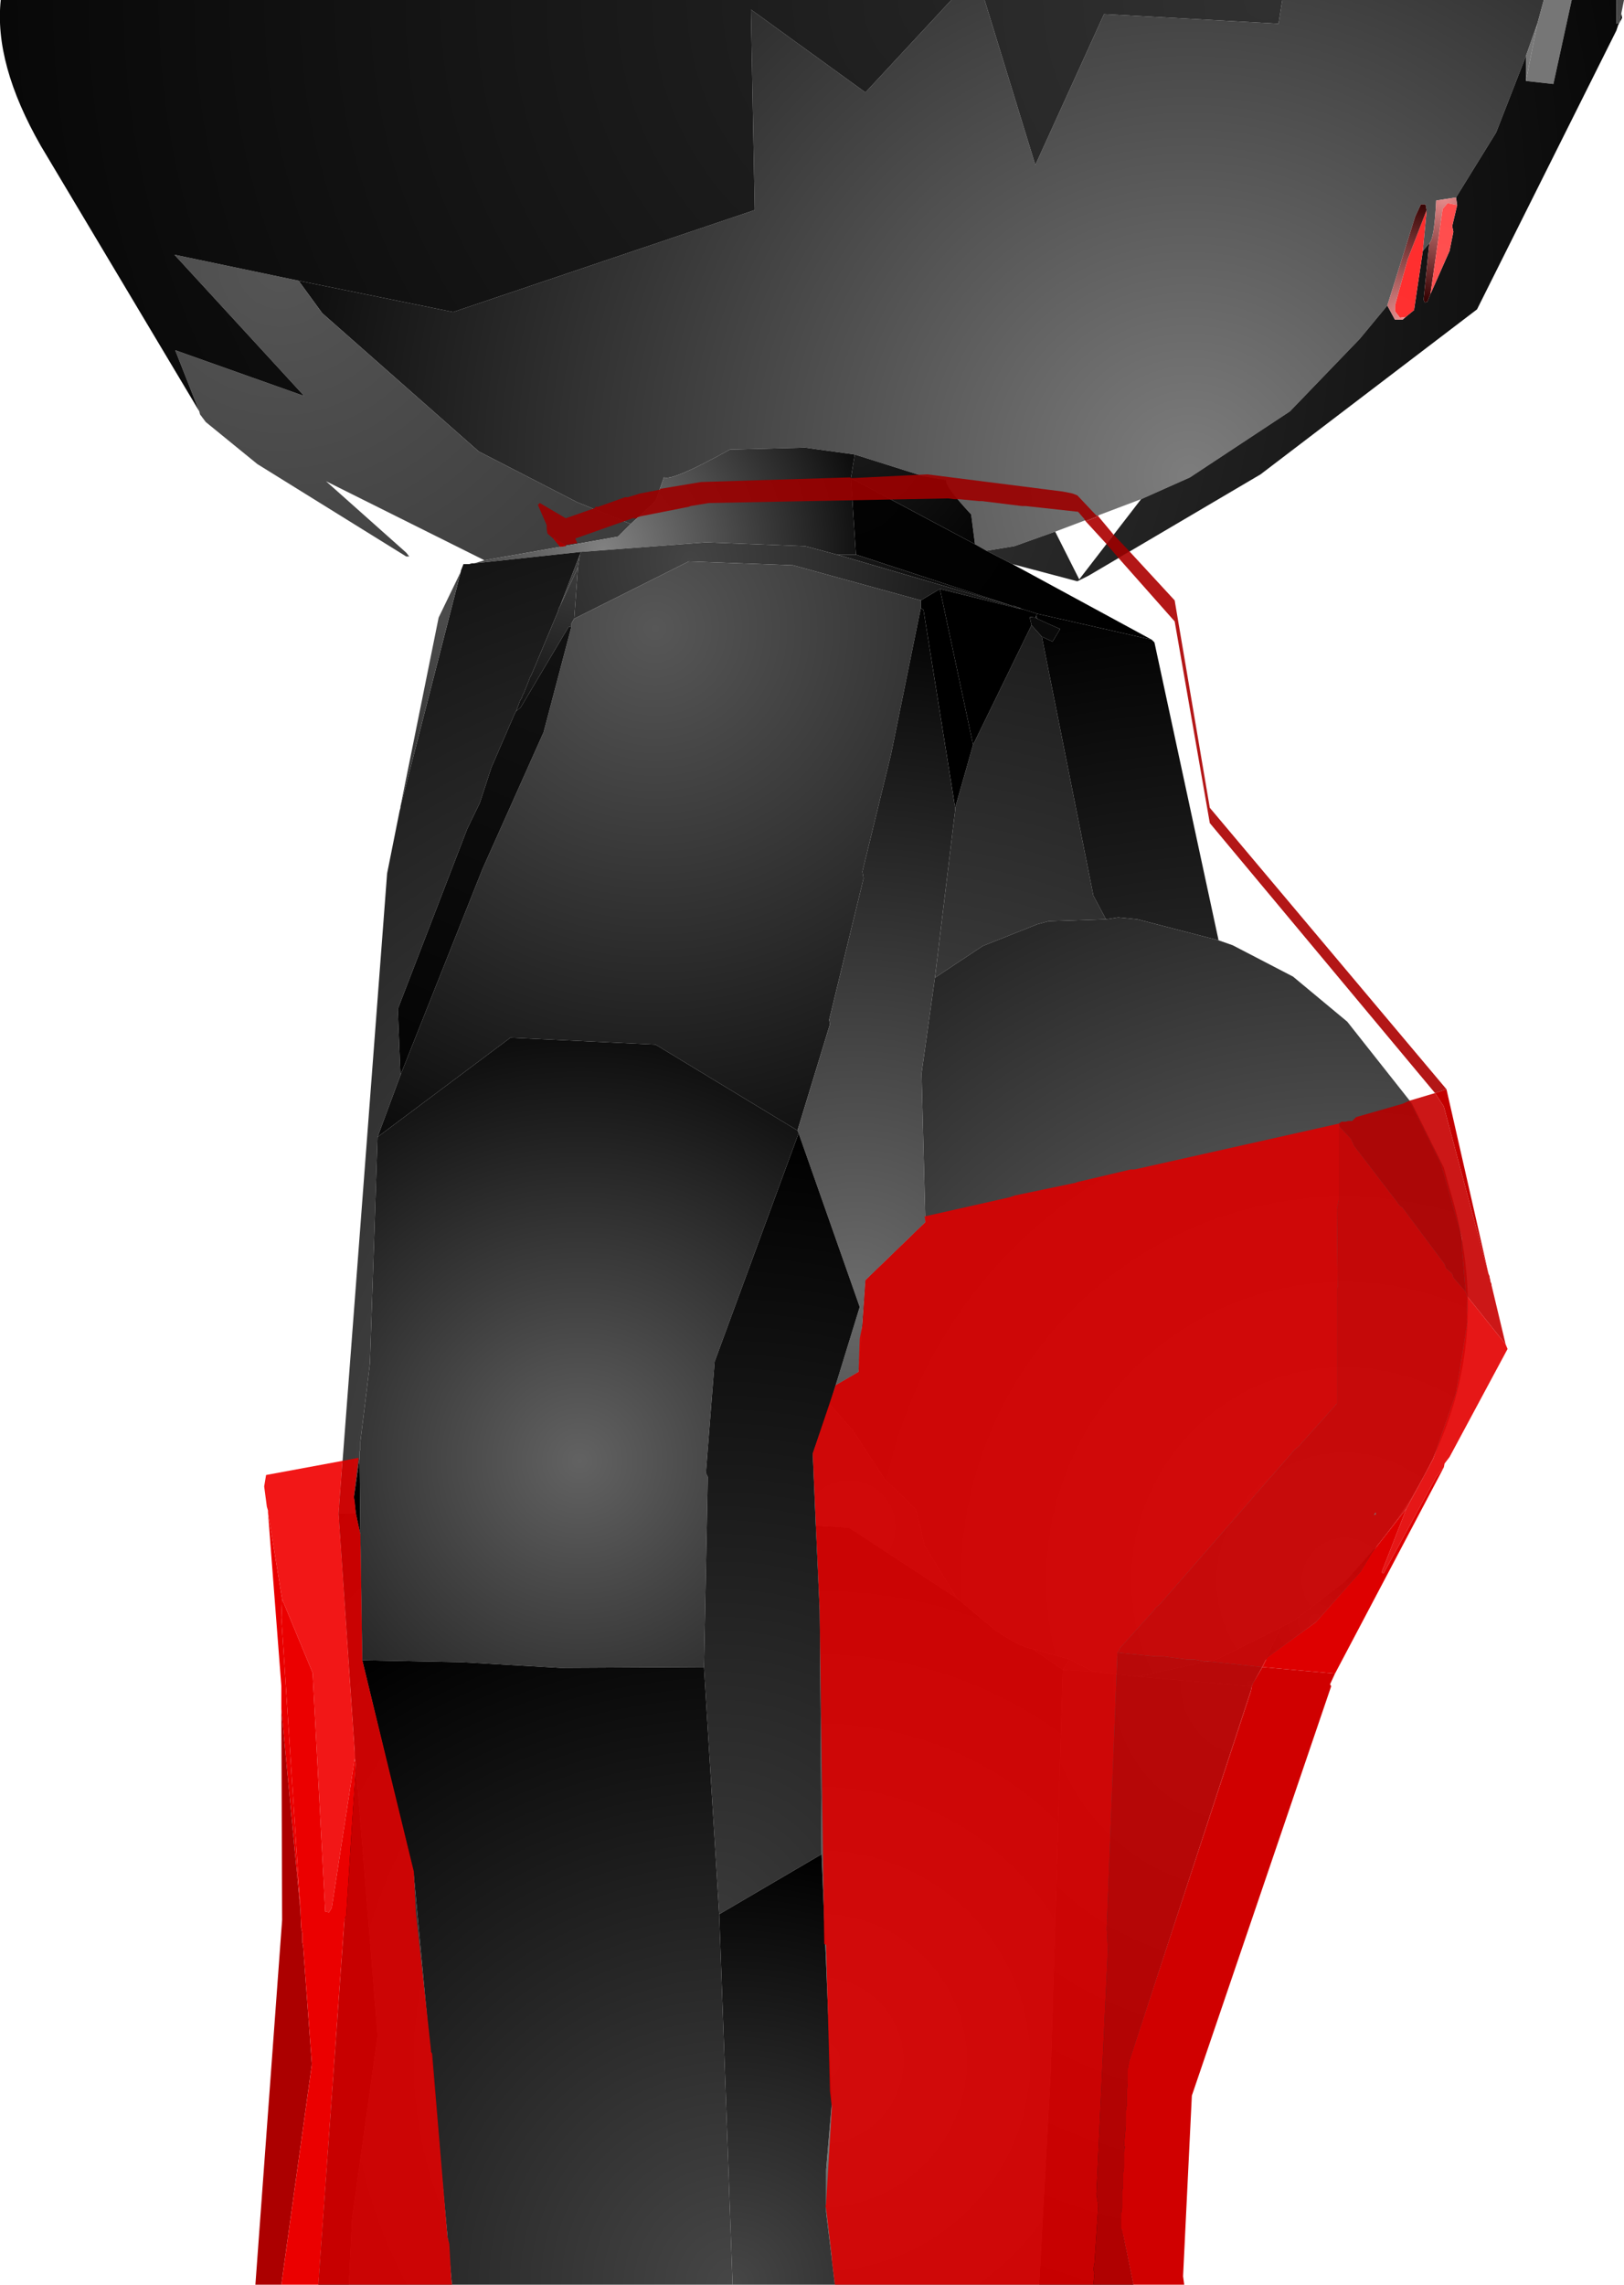 <?xml version="1.0" encoding="UTF-8" standalone="no"?>
<svg xmlns:xlink="http://www.w3.org/1999/xlink" height="299.1px" width="212.7px" xmlns="http://www.w3.org/2000/svg">
  <g transform="matrix(1.0, 0.0, 0.0, 1.0, 338.35, 300.0)">
    <path d="M-213.75 -300.0 L-209.4 -300.0 -202.75 -278.4 -193.75 -298.15 -170.9 -296.9 -170.4 -300.0 -136.15 -300.0 -137.0 -296.9 -138.5 -292.65 -142.4 -282.65 -147.65 -274.15 -150.25 -273.75 Q-150.5 -268.65 -151.15 -268.15 L-152.0 -267.15 -151.5 -272.5 -151.65 -273.25 -152.25 -273.25 -153.0 -271.65 -156.65 -260.0 -160.25 -255.65 -169.4 -246.15 -182.5 -237.5 -188.9 -234.65 -200.15 -230.4 -205.5 -228.5 -209.15 -227.9 -210.65 -228.75 -211.15 -232.65 Q-214.65 -236.4 -214.4 -237.15 L-217.4 -237.65 -226.4 -240.5 -232.9 -241.4 -242.75 -241.15 Q-250.25 -237.0 -251.4 -237.5 L-252.4 -234.65 -252.65 -234.25 -255.75 -231.4 -262.75 -234.25 -275.65 -240.9 -296.15 -259.0 -299.25 -263.25 -279.0 -259.15 -239.5 -272.5 -240.0 -298.75 -225.0 -287.9 -213.75 -300.0" fill="url(#gradient0)" fill-rule="evenodd" stroke="none"/>
    <path d="M-209.4 -300.0 L-170.4 -300.0 -170.9 -296.9 -193.75 -298.15 -202.75 -278.4 -209.4 -300.0" fill="url(#gradient1)" fill-rule="evenodd" stroke="none"/>
    <path d="M-136.15 -300.0 L-132.5 -300.0 -134.9 -289.0 -138.5 -289.4 -137.0 -296.9 -136.15 -300.0" fill="url(#gradient2)" fill-rule="evenodd" stroke="none"/>
    <path d="M-138.5 -289.4 L-138.5 -292.65 -137.0 -296.9 -138.5 -289.4" fill="url(#gradient3)" fill-rule="evenodd" stroke="none"/>
    <path d="M-126.25 -297.0 L-126.4 -296.75 -126.65 -296.0 -144.9 -259.5 -173.25 -237.9 -195.75 -224.65 -197.25 -223.9 -205.75 -226.15 -209.15 -227.9 -205.5 -228.5 -200.15 -230.4 -197.0 -224.15 -188.9 -234.65 -182.5 -237.5 -169.4 -246.15 -160.25 -255.65 -156.65 -260.0 -155.65 -258.15 -154.65 -258.15 -154.25 -258.5 -153.15 -259.4 -152.0 -267.15 -151.15 -268.15 -151.9 -260.75 -151.75 -260.4 -151.4 -260.5 -151.0 -261.5 -148.5 -267.15 -148.0 -269.65 -148.15 -270.4 -147.5 -273.15 -147.65 -274.15 -142.4 -282.65 -138.5 -292.65 -138.5 -289.4 -134.9 -289.0 -132.5 -300.0 -126.65 -300.0 -126.65 -296.9 -126.25 -297.0 -126.0 -298.25 -125.9 -297.65 -126.25 -297.0 M-274.9 -226.65 L-295.65 -237.0 -285.15 -227.65 -284.75 -227.15 -285.15 -227.15 -304.65 -239.25 -311.4 -244.75 -312.15 -245.75 -312.25 -246.15 -315.4 -254.15 -298.5 -248.15 -315.5 -266.65 -299.25 -263.25 -296.15 -259.0 -275.65 -240.9 -262.75 -234.25 -255.75 -231.4 -257.4 -229.75 -274.9 -226.65" fill="url(#gradient4)" fill-rule="evenodd" stroke="none"/>
    <path d="M-147.65 -274.15 L-147.5 -273.15 -148.75 -273.4 -149.4 -272.65 -151.0 -261.5 -151.4 -260.5 -151.75 -260.4 -151.9 -260.75 -151.15 -268.15 Q-150.5 -268.65 -150.25 -273.75 L-147.65 -274.15" fill="url(#gradient5)" fill-rule="evenodd" stroke="none"/>
    <path d="M-152.0 -267.15 L-153.15 -259.4 -154.25 -258.5 -155.0 -258.4 -155.65 -259.25 -155.65 -260.0 -154.0 -266.0 -151.5 -272.5 -152.0 -267.15" fill="url(#gradient6)" fill-rule="evenodd" stroke="none"/>
    <path d="M-154.25 -258.5 L-154.65 -258.15 -155.65 -258.15 -156.65 -260.0 -153.0 -271.65 -152.25 -273.25 -151.65 -273.25 -151.5 -272.5 -154.0 -266.0 -155.65 -260.0 -155.65 -259.25 -155.0 -258.4 -154.25 -258.5" fill="url(#gradient7)" fill-rule="evenodd" stroke="none"/>
    <path d="M-205.75 -226.15 L-187.5 -216.25 -202.5 -219.65 -204.4 -220.25 -204.5 -220.25 -204.75 -220.4 -205.5 -220.65 -206.0 -220.75 -226.25 -227.4 -226.9 -237.4 -210.65 -228.75 -209.15 -227.9 -205.75 -226.15" fill="url(#gradient8)" fill-rule="evenodd" stroke="none"/>
    <path d="M-226.4 -240.5 L-217.4 -237.65 -214.4 -237.15 Q-214.65 -236.4 -211.15 -232.65 L-210.65 -228.75 -226.9 -237.4 -226.4 -240.5" fill="url(#gradient9)" fill-rule="evenodd" stroke="none"/>
    <path d="M-276.9 -226.15 L-276.65 -226.25 -276.65 -226.15 -276.9 -226.15 M-276.25 -226.25 L-274.9 -226.65 -257.4 -229.75 -255.75 -231.4 -252.65 -234.25 -252.4 -234.65 -251.4 -237.5 Q-250.25 -237.0 -242.75 -241.15 L-232.9 -241.4 -226.4 -240.5 -226.9 -237.4 -226.25 -227.4 -228.75 -227.4 -232.9 -228.5 -245.9 -229.0 -262.25 -227.75 -276.25 -226.25" fill="url(#gradient10)" fill-rule="evenodd" stroke="none"/>
    <path d="M-312.25 -246.15 L-333.0 -280.9 Q-339.15 -291.65 -338.25 -300.0 L-213.75 -300.0 -225.0 -287.9 -240.0 -298.75 -239.5 -272.5 -279.0 -259.15 -299.25 -263.25 -315.5 -266.65 -298.5 -248.15 -315.4 -254.15 -312.25 -246.15" fill="url(#gradient11)" fill-rule="evenodd" stroke="none"/>
    <path d="M-126.65 -300.0 L-125.65 -300.0 -126.0 -298.25 -126.25 -297.0 -126.65 -296.9 -126.65 -300.0" fill="url(#gradient12)" fill-rule="evenodd" stroke="none"/>
    <path d="M-147.5 -273.15 L-148.15 -270.4 -148.0 -269.65 -148.5 -267.15 -151.0 -261.5 -149.4 -272.65 -148.75 -273.4 -147.5 -273.15" fill="url(#gradient13)" fill-rule="evenodd" stroke="none"/>
    <path d="M-205.15 -220.4 L-205.5 -220.65 -204.75 -220.4 -205.15 -220.4 M-206.0 -220.75 L-228.75 -227.4 -226.25 -227.4 -206.0 -220.75" fill="url(#gradient14)" fill-rule="evenodd" stroke="none"/>
    <path d="M-262.25 -227.75 L-245.9 -229.0 -232.9 -228.5 -228.75 -227.4 -206.0 -220.75 -205.5 -220.65 -205.15 -220.4 -204.75 -220.4 -204.5 -220.25 -205.15 -220.4 -215.25 -222.9 -217.75 -221.4 -234.5 -226.0 -248.15 -226.5 -263.15 -219.0 -262.65 -225.75 -262.4 -227.4 -262.25 -227.75" fill="url(#gradient15)" fill-rule="evenodd" stroke="none"/>
    <path d="M-294.0 -101.9 L-287.65 -185.65 -286.0 -193.9 -285.9 -194.25 -285.9 -194.4 -278.0 -225.15 -278.0 -225.25 -277.65 -226.15 -276.9 -226.15 -276.65 -226.15 -276.65 -226.25 -276.25 -226.25 -262.25 -227.75 -262.4 -227.4 -265.0 -220.65 -265.15 -220.4 -265.25 -220.0 -268.75 -211.65 -268.9 -211.4 -269.75 -209.25 -269.9 -209.0 -270.0 -208.65 -270.25 -208.25 -270.75 -206.9 -270.9 -206.65 -274.0 -199.5 -275.5 -194.9 -277.15 -191.5 -286.25 -167.9 -285.9 -159.25 -288.9 -151.15 -289.9 -121.5 -291.15 -111.25 -291.15 -110.25 -291.25 -110.0 -291.25 -109.15 -292.0 -104.0 -291.75 -101.9 -294.0 -101.9 M-202.75 -219.15 L-202.65 -219.4 -202.5 -219.0 -202.75 -219.15 M-203.25 -218.15 L-201.9 -216.65 -195.15 -182.75 -193.5 -179.65 -201.0 -179.4 -202.5 -179.0 -209.65 -176.15 -215.9 -172.0 -213.25 -193.9 -213.25 -194.25 -210.9 -202.5 -203.25 -218.15 M-229.65 -116.15 L-226.65 -112.75 -222.5 -106.4 -218.4 -102.4 -217.25 -97.65 -213.0 -90.75 -227.15 -100.0 -231.5 -100.25 -231.9 -109.65 -229.65 -116.15 M-203.15 -84.15 L-198.25 -82.75 -199.15 -81.4 -203.15 -84.15" fill="url(#gradient16)" fill-rule="evenodd" stroke="none"/>
    <path d="M-285.9 -194.4 L-280.9 -219.15 -278.0 -225.15 -285.9 -194.4" fill="url(#gradient17)" fill-rule="evenodd" stroke="none"/>
    <path d="M-262.4 -227.4 L-262.65 -225.75 -265.0 -220.65 -262.4 -227.4" fill="url(#gradient18)" fill-rule="evenodd" stroke="none"/>
    <path d="M-262.65 -225.75 L-263.15 -219.0 -263.5 -218.4 -263.5 -218.0 -263.9 -217.9 -270.15 -207.4 -270.75 -206.9 -270.25 -208.25 -270.0 -208.65 -269.9 -209.0 -269.75 -209.25 -268.9 -211.4 -268.75 -211.65 -265.25 -220.0 -265.15 -220.4 -265.0 -220.65 -262.65 -225.75" fill="url(#gradient19)" fill-rule="evenodd" stroke="none"/>
    <path d="M-263.15 -219.0 L-248.15 -226.5 -234.5 -226.0 -217.75 -221.4 -217.75 -220.4 -221.65 -201.25 -225.4 -185.9 -225.25 -185.0 -229.75 -166.5 -229.65 -165.9 -233.9 -152.0 -252.5 -163.25 -271.5 -164.15 -288.9 -151.15 -285.9 -159.25 -275.15 -186.25 -267.15 -204.15 -263.5 -218.0 -263.5 -218.4 -263.15 -219.0" fill="url(#gradient20)" fill-rule="evenodd" stroke="none"/>
    <path d="M-217.75 -221.4 L-215.25 -222.9 -210.9 -202.5 -213.25 -194.25 -217.4 -220.15 -217.75 -220.4 -217.75 -221.4" fill="url(#gradient21)" fill-rule="evenodd" stroke="none"/>
    <path d="M-215.25 -222.9 L-205.15 -220.4 -204.5 -220.25 -204.4 -220.25 -202.5 -219.65 -202.65 -219.4 -202.75 -219.15 -203.5 -219.25 -203.25 -218.15 -210.9 -202.5 -215.25 -222.9" fill="url(#gradient22)" fill-rule="evenodd" stroke="none"/>
    <path d="M-203.25 -218.15 L-203.5 -219.25 -202.75 -219.15 -202.5 -219.0 Q-201.0 -218.3 -199.5 -217.65 L-200.5 -216.0 -201.9 -216.65 -203.25 -218.15" fill="url(#gradient23)" fill-rule="evenodd" stroke="none"/>
    <path d="M-187.5 -216.25 L-187.15 -215.9 -178.75 -176.9 -189.4 -179.65 -191.9 -179.9 -193.5 -179.65 -195.15 -182.75 -201.9 -216.65 -200.5 -216.0 -199.5 -217.65 Q-201.0 -218.3 -202.5 -219.0 L-202.65 -219.4 -202.5 -219.65 -187.5 -216.25 M-172.65 -82.65 L-174.4 -79.25 -189.4 -80.5 -179.0 -82.75 -170.65 -86.9 -172.65 -82.65 M-198.25 -82.75 L-195.15 -81.15 -199.15 -81.4 -198.25 -82.75" fill="url(#gradient24)" fill-rule="evenodd" stroke="none"/>
    <path d="M-270.75 -206.9 L-270.15 -207.4 -263.9 -217.9 -263.5 -218.0 -267.15 -204.15 -275.15 -186.25 -285.9 -159.25 -286.25 -167.9 -277.15 -191.5 -275.5 -194.9 -274.0 -199.5 -270.9 -206.65 -270.75 -206.9" fill="url(#gradient25)" fill-rule="evenodd" stroke="none"/>
    <path d="M-213.25 -194.25 L-213.25 -193.9 -215.9 -172.0 -217.65 -159.5 -217.15 -140.0 -225.0 -132.4 -225.9 -120.4 -228.9 -118.65 -225.75 -128.9 -233.75 -151.65 -233.9 -152.0 -229.65 -165.9 -229.75 -166.5 -225.25 -185.0 -225.4 -185.9 -221.65 -201.25 -217.75 -220.4 -217.4 -220.15 -213.25 -194.25" fill="url(#gradient26)" fill-rule="evenodd" stroke="none"/>
    <path d="M-233.9 -152.0 L-233.75 -151.65 -244.75 -121.75 -245.9 -107.15 -245.65 -106.65 -246.15 -81.75 -265.0 -81.65 -277.9 -82.4 -290.9 -82.65 -291.15 -99.15 -291.25 -109.15 -291.25 -110.0 -291.15 -110.25 -291.15 -111.25 -289.9 -121.5 -288.9 -151.15 -271.5 -164.15 -252.5 -163.25 -233.9 -152.0" fill="url(#gradient27)" fill-rule="evenodd" stroke="none"/>
    <path d="M-202.25 -0.9 L-229.0 -0.9 -230.15 -10.4 -230.15 -16.0 -229.4 -24.75 -230.75 -57.25 -231.0 -89.25 -231.5 -100.25 -227.15 -100.0 -213.0 -90.75 -207.9 -86.5 Q-204.5 -84.25 -203.15 -84.15 L-199.15 -81.4 -200.75 -28.5 -202.25 -0.9 M-279.15 -0.9 L-292.65 -0.9 -292.25 -9.5 -288.9 -33.5 -291.75 -69.0 -294.0 -101.9 -291.75 -101.9 -291.15 -99.15 -290.9 -82.65 -284.15 -54.5 -279.15 -0.9" fill="url(#gradient28)" fill-rule="evenodd" stroke="none"/>
    <path d="M-292.65 -0.9 L-296.65 -0.9 -291.75 -69.0 -288.9 -33.5 -292.25 -9.5 -292.65 -0.9" fill="url(#gradient29)" fill-rule="evenodd" stroke="none"/>
    <path d="M-178.75 -176.9 L-176.9 -176.25 -169.0 -172.15 -161.9 -166.25 -153.4 -155.5 -149.25 -147.15 -147.75 -141.75 Q-141.65 -117.9 -158.0 -97.65 L-162.15 -93.0 -168.65 -88.0 -170.65 -86.9 -179.0 -82.75 -189.4 -80.5 -195.15 -81.15 -198.25 -82.75 -203.15 -84.15 Q-204.5 -84.25 -207.9 -86.5 L-213.0 -90.75 -217.25 -97.65 -218.4 -102.4 -222.5 -106.4 -226.65 -112.75 -229.65 -116.15 -228.9 -118.65 -225.9 -120.4 -225.0 -132.4 -217.15 -140.0 -217.65 -159.5 -215.9 -172.0 -209.65 -176.15 -202.5 -179.0 -201.0 -179.4 -193.5 -179.65 -191.9 -179.9 -189.4 -179.65 -178.75 -176.9" fill="url(#gradient30)" fill-rule="evenodd" stroke="none"/>
    <path d="M-233.75 -151.65 L-225.75 -128.9 -228.9 -118.65 -229.65 -116.15 -231.9 -109.65 -231.5 -100.25 -231.0 -89.25 -230.75 -57.25 -244.15 -49.4 -246.15 -81.75 -245.65 -106.65 -245.9 -107.15 -244.75 -121.75 -233.75 -151.65" fill="url(#gradient31)" fill-rule="evenodd" stroke="none"/>
    <path d="M-242.4 -0.9 L-279.15 -0.9 -284.15 -54.5 -290.9 -82.65 -277.9 -82.4 -265.0 -81.65 -246.15 -81.75 -244.15 -49.4 -242.4 -0.9" fill="url(#gradient32)" fill-rule="evenodd" stroke="none"/>
    <path d="M-291.75 -101.9 L-292.0 -104.0 -291.25 -109.15 -291.15 -99.15 -291.75 -101.9" fill="url(#gradient33)" fill-rule="evenodd" stroke="none"/>
    <path d="M-229.0 -0.9 L-242.4 -0.9 -244.15 -49.4 -230.75 -57.25 -229.4 -24.75 -230.15 -16.0 -230.15 -10.4 -229.0 -0.9" fill="url(#gradient34)" fill-rule="evenodd" stroke="none"/>
    <path d="M-158.0 -97.65 L-160.15 -94.0 -165.5 -88.0 -172.65 -82.65 -170.65 -86.9 -168.65 -88.0 -162.15 -93.0 -158.0 -97.65" fill="url(#gradient35)" fill-rule="evenodd" stroke="none"/>
    <path d="M-174.4 -79.25 L-190.4 -30.15 -191.4 -8.25 -189.9 -0.9 -202.25 -0.9 -200.75 -28.5 -199.15 -81.4 -195.15 -81.15 -189.4 -80.5 -174.4 -79.25" fill="url(#gradient36)" fill-rule="evenodd" stroke="none"/>
    <path d="M-196.15 -231.75 L-196.4 -232.15 -196.5 -232.25 -197.15 -233.0 -204.0 -233.75 -204.5 -233.75 -209.75 -234.4 -210.15 -234.4 -212.75 -234.65 -213.4 -234.65 -214.15 -234.75 -245.5 -234.15 -247.9 -233.75 -248.15 -233.65 -254.5 -232.4 -254.9 -232.25 -254.9 -232.15 -255.5 -232.15 -263.0 -229.5 -262.75 -228.9 -264.25 -228.65 -265.5 -229.4 -265.75 -229.65 -265.9 -229.5 -266.65 -230.15 -266.75 -230.75 -266.75 -231.25 -267.9 -233.9 -267.65 -234.15 -264.25 -232.15 -260.4 -233.5 -260.4 -233.65 -260.0 -233.65 -256.5 -234.9 -256.15 -234.9 -254.5 -235.4 -251.9 -235.9 -251.9 -236.0 -246.5 -236.9 -227.0 -237.5 -226.9 -237.4 -216.9 -237.9 -199.15 -235.65 -197.9 -235.4 -197.25 -235.15 -194.75 -232.5 -194.5 -232.5 -194.5 -232.4 -196.15 -231.75 M-192.5 -230.0 L-190.5 -227.9 -191.9 -227.0 -193.4 -228.75 -192.5 -230.0" fill="#9b0000" fill-opacity="0.91" fill-rule="evenodd" stroke="none"/>
    <path d="M-194.5 -232.4 L-192.5 -230.0 -193.4 -228.75 -196.15 -231.75 -194.5 -232.4 M-190.5 -227.9 L-184.5 -221.4 -179.9 -194.25 -148.9 -157.4 -150.4 -156.9 -179.9 -192.25 -184.5 -218.65 -191.9 -227.0 -190.5 -227.9" fill="#ab0000" fill-opacity="0.91" fill-rule="evenodd" stroke="none"/>
    <path d="M-264.25 -228.65 L-264.25 -228.5 -265.0 -228.4 -265.9 -229.5 -265.75 -229.65 -265.5 -229.4 -264.25 -228.65" fill="#a90000" fill-rule="evenodd" stroke="none"/>
    <path d="M-148.9 -157.4 L-143.4 -133.25 -149.25 -155.15 -150.4 -156.9 -148.9 -157.4" fill="#c40000" fill-rule="evenodd" stroke="none"/>
    <path d="M-143.4 -133.25 L-143.25 -132.9 -143.25 -132.75 -143.15 -132.4 -143.15 -132.25 -143.0 -131.9 -143.0 -131.75 -141.15 -124.0 -146.15 -130.25 -146.4 -130.9 -146.9 -136.75 -146.9 -138.0 -149.65 -147.65 -153.75 -155.9 -150.4 -156.9 -149.25 -155.15 -143.4 -133.25" fill="#c70000" fill-opacity="0.91" fill-rule="evenodd" stroke="none"/>
    <path d="M-163.0 -152.9 L-162.65 -153.15 -162.15 -153.15 -161.75 -153.25 -161.25 -153.25 -160.75 -153.75 -154.65 -155.5 -153.75 -155.9 -149.65 -147.65 -146.9 -138.0 -146.9 -136.75 -146.4 -130.9 -148.0 -132.75 -148.15 -133.25 -149.0 -134.0 -149.15 -134.5 -154.65 -141.9 -155.0 -142.15 -161.0 -150.0 -161.4 -150.9 -162.9 -152.5 -163.0 -152.9" fill="#b50000" fill-opacity="0.91" fill-rule="evenodd" stroke="none"/>
    <path d="M-195.15 -0.9 L-229.0 -0.9 -229.4 -4.15 -229.4 -4.5 -230.15 -10.9 -230.15 -11.0 -230.25 -11.0 -230.15 -11.5 -229.4 -24.15 -229.65 -26.25 -230.15 -45.4 -230.4 -45.5 -231.0 -89.4 -231.9 -109.75 -228.9 -118.65 -225.9 -120.4 -225.75 -124.75 -225.4 -126.5 -225.0 -132.4 -217.15 -140.0 -217.25 -140.75 -206.15 -143.25 -205.4 -143.5 -197.5 -145.15 -197.25 -145.25 -190.25 -146.9 -189.75 -146.9 -163.0 -152.9 -162.9 -152.5 -163.0 -152.25 -163.0 -142.9 -163.25 -141.75 -163.15 -131.5 -163.25 -131.4 -163.25 -116.25 -168.25 -110.65 -168.75 -110.25 -186.5 -89.9 -187.0 -89.5 -187.15 -89.25 -191.65 -84.25 -191.75 -84.0 -192.0 -83.65 -193.4 -47.5 -193.25 -44.75 -194.75 -12.75 -194.5 -11.25 -195.0 -3.75 -195.15 -2.9 -195.0 -2.4 -195.15 -0.9 M-293.5 -108.75 L-291.4 -109.15 -291.4 -108.9 -292.0 -104.0 -291.9 -103.5 -291.75 -101.9 -291.15 -99.15 -290.9 -82.65 -284.15 -55.0 -283.9 -49.75 -281.9 -31.65 -281.9 -31.4 -281.75 -31.15 -279.75 -7.15 -279.5 -6.25 -279.25 -1.65 -279.15 -0.9 -296.65 -0.9 -293.25 -48.65 -293.0 -49.25 -291.75 -69.0 -291.9 -69.75 -291.9 -70.65 -294.0 -101.9 -293.5 -108.75" fill="#da0000" fill-opacity="0.91" fill-rule="evenodd" stroke="none"/>
    <path d="M-189.9 -0.9 L-195.15 -0.9 -195.0 -2.4 -195.15 -2.9 -195.0 -3.75 -194.5 -11.25 -194.75 -12.75 -193.25 -44.75 -193.4 -47.5 -192.0 -83.65 -187.0 -83.15 -186.0 -83.15 -182.9 -82.75 -181.9 -82.75 -180.65 -82.5 -180.15 -82.5 -173.0 -81.75 -174.25 -79.65 -174.4 -79.25 -174.5 -78.65 -190.5 -30.0 -190.65 -29.15 -190.65 -27.25 -190.75 -26.4 -190.75 -24.5 -190.9 -23.65 -190.9 -21.75 -191.15 -19.0 -191.0 -19.0 -191.15 -18.25 -191.15 -16.15 -191.25 -15.5 -191.25 -13.65 -191.4 -13.15 -191.4 -10.9 -191.5 -10.25 -191.5 -8.15 -191.4 -8.15 -191.4 -7.65 -191.25 -7.4 -189.9 -0.9" fill="#c00000" fill-opacity="0.91" fill-rule="evenodd" stroke="none"/>
    <path d="M-192.0 -83.65 L-191.75 -84.0 -191.65 -84.25 -187.15 -89.25 -187.0 -89.5 -186.5 -89.9 -168.75 -110.25 -168.25 -110.65 -163.25 -116.25 -163.25 -131.4 -163.15 -131.5 -163.25 -141.75 -163.0 -142.9 -163.0 -152.25 -162.9 -152.5 -161.4 -150.9 -161.0 -150.0 -155.0 -142.15 -154.65 -141.9 -149.15 -134.5 -149.0 -134.0 -148.15 -133.25 -148.0 -132.75 -146.4 -130.9 -146.15 -130.25 -146.25 -127.25 -146.15 -127.0 -147.65 -117.65 -150.65 -109.0 -154.15 -102.5 -158.65 -96.75 -160.15 -94.25 -166.0 -87.65 -172.4 -83.0 -173.0 -81.75 -180.15 -82.5 -180.65 -82.5 -181.9 -82.75 -182.9 -82.75 -186.0 -83.15 -187.0 -83.15 -192.0 -83.65 M-158.4 -101.65 L-158.15 -101.75 -158.15 -102.0 -158.25 -101.9 -158.4 -101.65" fill="#ce0000" fill-opacity="0.91" fill-rule="evenodd" stroke="none"/>
    <path d="M-141.15 -124.0 L-140.9 -123.4 -148.5 -109.25 -149.15 -108.4 -149.25 -107.9 -150.25 -106.65 -157.15 -94.0 -157.4 -94.15 -154.15 -102.5 -150.65 -109.0 -147.65 -117.65 -146.15 -127.0 -146.25 -127.25 -146.15 -130.25 -141.15 -124.0" fill="#e30000" fill-opacity="0.91" fill-rule="evenodd" stroke="none"/>
    <path d="M-149.25 -107.9 L-163.5 -80.9 -173.0 -81.75 -172.4 -83.0 -166.0 -87.65 -160.15 -94.25 -158.65 -96.75 -154.15 -102.5 -157.4 -94.15 -157.15 -94.0 -150.25 -106.65 -149.25 -107.9" fill="#de0000" fill-rule="evenodd" stroke="none"/>
    <path d="M-303.25 -102.0 L-303.25 -102.25 -303.4 -102.75 -303.75 -105.4 -303.5 -106.9 -293.5 -108.75 -294.0 -101.9 -291.9 -70.65 -291.9 -69.75 -294.9 -50.25 -295.25 -49.65 -295.75 -49.75 -297.4 -81.0 -301.4 -90.65 -303.25 -102.0" fill="#f00000" fill-opacity="0.91" fill-rule="evenodd" stroke="none"/>
    <path d="M-301.5 -76.25 L-301.5 -79.25 -303.25 -102.0 -301.4 -90.65 -301.5 -88.25 -299.0 -49.9 -301.5 -76.25" fill="#e90000" fill-rule="evenodd" stroke="none"/>
    <path d="M-301.5 -0.9 L-304.9 -0.9 -301.4 -48.65 -301.5 -76.25 -299.0 -49.9 -298.9 -47.65 -298.75 -46.9 -298.75 -45.75 -298.65 -45.25 -297.5 -29.75 -301.5 -0.9" fill="#ac0000" fill-rule="evenodd" stroke="none"/>
    <path d="M-296.65 -0.9 L-301.5 -0.9 -297.5 -29.75 -298.65 -45.25 -298.75 -45.75 -298.75 -46.9 -298.9 -47.65 -299.0 -49.9 -301.5 -88.25 -301.4 -90.65 -297.4 -81.0 -295.75 -49.75 -295.25 -49.65 -294.9 -50.25 -291.9 -69.75 -291.75 -69.0 -293.0 -49.25 -293.25 -48.65 -296.65 -0.9" fill="#eb0000" fill-rule="evenodd" stroke="none"/>
    <path d="M-163.5 -80.9 L-164.15 -79.5 -164.0 -79.25 -182.25 -25.65 -183.4 -2.0 -183.25 -0.9 -189.9 -0.9 -191.25 -7.4 -191.4 -7.65 -191.4 -8.15 -191.5 -8.15 -191.5 -10.25 -191.4 -10.9 -191.4 -13.15 -191.25 -13.65 -191.25 -15.5 -191.15 -16.15 -191.15 -18.25 -191.0 -19.0 -191.15 -19.0 -190.9 -21.75 -190.9 -23.65 -190.75 -24.5 -190.75 -26.4 -190.65 -27.25 -190.65 -29.15 -190.5 -30.0 -174.5 -78.65 -174.4 -79.25 -174.25 -79.65 -173.0 -81.75 -163.5 -80.9" fill="#d00000" fill-rule="evenodd" stroke="none"/>
  </g>
  <defs>
    <radialGradient cx="0" cy="0" gradientTransform="matrix(0.163, 0.0, 0.0, 0.163, -182.6, -237.65)" gradientUnits="userSpaceOnUse" id="gradient0" r="819.2" spreadMethod="pad">
      <stop offset="0.0" stop-color="#7d7d7d"/>
      <stop offset="1.0" stop-color="#000000"/>
    </radialGradient>
    <radialGradient cx="0" cy="0" gradientTransform="matrix(0.045, 0.0, 0.0, 0.045, -172.8, -300.0)" gradientUnits="userSpaceOnUse" id="gradient1" r="819.2" spreadMethod="pad">
      <stop offset="0.0" stop-color="#303030"/>
      <stop offset="1.0" stop-color="#292929"/>
    </radialGradient>
    <radialGradient cx="0" cy="0" gradientTransform="matrix(0.015, 0.0, 0.0, 0.015, -138.3, -289.2)" gradientUnits="userSpaceOnUse" id="gradient2" r="819.2" spreadMethod="pad">
      <stop offset="0.0" stop-color="#767676"/>
      <stop offset="1.0" stop-color="#767676"/>
    </radialGradient>
    <radialGradient cx="0" cy="0" gradientTransform="matrix(0.013, 0.0, 0.0, 0.013, -138.3, -289.2)" gradientUnits="userSpaceOnUse" id="gradient3" r="819.2" spreadMethod="pad">
      <stop offset="0.0" stop-color="#767676"/>
      <stop offset="1.0" stop-color="#767676"/>
    </radialGradient>
    <radialGradient cx="0" cy="0" gradientTransform="matrix(0.218, 0.0, 0.0, 0.218, -301.65, -265.35)" gradientUnits="userSpaceOnUse" id="gradient4" r="819.2" spreadMethod="pad">
      <stop offset="0.0" stop-color="#555555"/>
      <stop offset="1.0" stop-color="#080808"/>
    </radialGradient>
    <radialGradient cx="0" cy="0" gradientTransform="matrix(0.017, 0.0, 0.0, 0.017, -149.2, -274.15)" gradientUnits="userSpaceOnUse" id="gradient5" r="819.2" spreadMethod="pad">
      <stop offset="0.0" stop-color="#e88d8d"/>
      <stop offset="1.0" stop-color="#330000"/>
    </radialGradient>
    <radialGradient cx="0" cy="0" gradientTransform="matrix(0.018, 0.0, 0.0, 0.018, -155.3, -258.8)" gradientUnits="userSpaceOnUse" id="gradient6" r="819.2" spreadMethod="pad">
      <stop offset="0.0" stop-color="#ff3030"/>
      <stop offset="1.0" stop-color="#ff2d2d"/>
    </radialGradient>
    <radialGradient cx="0" cy="0" gradientTransform="matrix(0.019, 0.0, 0.0, 0.019, -154.8, -258.25)" gradientUnits="userSpaceOnUse" id="gradient7" r="819.2" spreadMethod="pad">
      <stop offset="0.0" stop-color="#e58d8d"/>
      <stop offset="1.0" stop-color="#340000"/>
    </radialGradient>
    <radialGradient cx="0" cy="0" gradientTransform="matrix(0.055, 0.0, 0.0, 0.055, -227.0, -237.55)" gradientUnits="userSpaceOnUse" id="gradient8" r="819.2" spreadMethod="pad">
      <stop offset="0.0" stop-color="#030303"/>
      <stop offset="1.0" stop-color="#000000"/>
    </radialGradient>
    <radialGradient cx="0" cy="0" gradientTransform="matrix(0.028, 0.0, 0.0, 0.028, -226.2, -242.15)" gradientUnits="userSpaceOnUse" id="gradient9" r="819.2" spreadMethod="pad">
      <stop offset="0.0" stop-color="#1a1a1a"/>
      <stop offset="1.0" stop-color="#020202"/>
    </radialGradient>
    <radialGradient cx="0" cy="0" gradientTransform="matrix(0.044, 0.0, 0.0, 0.044, -259.3, -228.15)" gradientUnits="userSpaceOnUse" id="gradient10" r="819.2" spreadMethod="pad">
      <stop offset="0.0" stop-color="#818181"/>
      <stop offset="1.0" stop-color="#080808"/>
    </radialGradient>
    <radialGradient cx="0" cy="0" gradientTransform="matrix(0.152, 0.0, 0.0, 0.152, -213.8, -300.0)" gradientUnits="userSpaceOnUse" id="gradient11" r="819.2" spreadMethod="pad">
      <stop offset="0.0" stop-color="#232323"/>
      <stop offset="1.0" stop-color="#080808"/>
    </radialGradient>
    <radialGradient cx="0" cy="0" gradientTransform="matrix(0.005, 0.0, 0.0, 0.005, -126.65, -296.05)" gradientUnits="userSpaceOnUse" id="gradient12" r="819.2" spreadMethod="pad">
      <stop offset="0.0" stop-color="#494949"/>
      <stop offset="1.0" stop-color="#464646"/>
    </radialGradient>
    <radialGradient cx="0" cy="0" gradientTransform="matrix(0.014, 0.0, 0.0, 0.014, -150.55, -262.45)" gradientUnits="userSpaceOnUse" id="gradient13" r="819.2" spreadMethod="pad">
      <stop offset="0.0" stop-color="#ff5151"/>
      <stop offset="1.0" stop-color="#ff4c4c"/>
    </radialGradient>
    <radialGradient cx="0" cy="0" gradientTransform="matrix(0.073, 0.0, 0.0, 0.073, -262.2, -227.85)" gradientUnits="userSpaceOnUse" id="gradient14" r="819.2" spreadMethod="pad">
      <stop offset="0.0" stop-color="#3c3c3c"/>
      <stop offset="1.0" stop-color="#000000"/>
    </radialGradient>
    <radialGradient cx="0" cy="0" gradientTransform="matrix(0.056, 0.0, 0.0, 0.056, -247.95, -226.6)" gradientUnits="userSpaceOnUse" id="gradient15" r="819.2" spreadMethod="pad">
      <stop offset="0.0" stop-color="#444444"/>
      <stop offset="1.0" stop-color="#0c0c0c"/>
    </radialGradient>
    <radialGradient cx="0" cy="0" gradientTransform="matrix(0.166, 0.0, 0.0, 0.166, -227.15, -100.1)" gradientUnits="userSpaceOnUse" id="gradient16" r="819.2" spreadMethod="pad">
      <stop offset="0.0" stop-color="#626262"/>
      <stop offset="1.0" stop-color="#141414"/>
    </radialGradient>
    <radialGradient cx="0" cy="0" gradientTransform="matrix(0.039, 0.0, 0.0, 0.039, -280.75, -219.35)" gradientUnits="userSpaceOnUse" id="gradient17" r="819.2" spreadMethod="pad">
      <stop offset="0.0" stop-color="#4c4c4c"/>
      <stop offset="1.0" stop-color="#282828"/>
    </radialGradient>
    <radialGradient cx="0" cy="0" gradientTransform="matrix(0.035, 0.0, 0.0, 0.035, -262.4, -226.35)" gradientUnits="userSpaceOnUse" id="gradient18" r="819.2" spreadMethod="pad">
      <stop offset="0.0" stop-color="#3f3f3f"/>
      <stop offset="1.0" stop-color="#282828"/>
    </radialGradient>
    <radialGradient cx="0" cy="0" gradientTransform="matrix(0.028, 0.0, 0.0, 0.028, -262.4, -226.35)" gradientUnits="userSpaceOnUse" id="gradient19" r="819.2" spreadMethod="pad">
      <stop offset="0.0" stop-color="#3f3f3f"/>
      <stop offset="1.0" stop-color="#0c0c0c"/>
    </radialGradient>
    <radialGradient cx="0" cy="0" gradientTransform="matrix(0.093, 0.0, 0.0, 0.093, -252.55, -217.7)" gradientUnits="userSpaceOnUse" id="gradient20" r="819.2" spreadMethod="pad">
      <stop offset="0.0" stop-color="#575757"/>
      <stop offset="1.0" stop-color="#0a0a0a"/>
    </radialGradient>
    <radialGradient cx="0" cy="0" gradientTransform="matrix(0.036, 0.0, 0.0, 0.036, -213.3, -193.8)" gradientUnits="userSpaceOnUse" id="gradient21" r="819.2" spreadMethod="pad">
      <stop offset="0.0" stop-color="#000000"/>
      <stop offset="1.0" stop-color="#000000"/>
    </radialGradient>
    <radialGradient cx="0" cy="0" gradientTransform="matrix(0.024, 0.0, 0.0, 0.024, -202.65, -219.8)" gradientUnits="userSpaceOnUse" id="gradient22" r="819.2" spreadMethod="pad">
      <stop offset="0.0" stop-color="#000000"/>
      <stop offset="1.0" stop-color="#000000"/>
    </radialGradient>
    <radialGradient cx="0" cy="0" gradientTransform="matrix(0.121, 0.0, 0.0, 0.121, -224.6, -124.0)" gradientUnits="userSpaceOnUse" id="gradient23" r="819.2" spreadMethod="pad">
      <stop offset="0.0" stop-color="#323232"/>
      <stop offset="1.0" stop-color="#090909"/>
    </radialGradient>
    <radialGradient cx="0" cy="0" gradientTransform="matrix(0.175, 0.0, 0.0, 0.175, -174.45, -79.3)" gradientUnits="userSpaceOnUse" id="gradient24" r="819.2" spreadMethod="pad">
      <stop offset="0.0" stop-color="#6a6a6a"/>
      <stop offset="1.0" stop-color="#000000"/>
    </radialGradient>
    <radialGradient cx="0" cy="0" gradientTransform="matrix(0.1, 0.0, 0.0, 0.1, -263.1, -219.05)" gradientUnits="userSpaceOnUse" id="gradient25" r="819.2" spreadMethod="pad">
      <stop offset="0.0" stop-color="#121212"/>
      <stop offset="1.0" stop-color="#000000"/>
    </radialGradient>
    <radialGradient cx="0" cy="0" gradientTransform="matrix(0.111, 0.0, 0.0, 0.111, -226.25, -131.1)" gradientUnits="userSpaceOnUse" id="gradient26" r="819.2" spreadMethod="pad">
      <stop offset="0.0" stop-color="#6a6a6a"/>
      <stop offset="1.0" stop-color="#000000"/>
    </radialGradient>
    <radialGradient cx="0" cy="0" gradientTransform="matrix(0.069, 0.0, 0.0, 0.069, -262.45, -108.75)" gradientUnits="userSpaceOnUse" id="gradient27" r="819.2" spreadMethod="pad">
      <stop offset="0.0" stop-color="#626262"/>
      <stop offset="1.0" stop-color="#0c0c0c"/>
    </radialGradient>
    <radialGradient cx="0" cy="0" gradientTransform="matrix(0.117, 0.0, 0.0, 0.117, -230.95, -30.2)" gradientUnits="userSpaceOnUse" id="gradient28" r="819.2" spreadMethod="pad">
      <stop offset="0.0" stop-color="#838383"/>
      <stop offset="1.0" stop-color="#040404"/>
    </radialGradient>
    <radialGradient cx="0" cy="0" gradientTransform="matrix(0.06, 0.0, 0.0, 0.06, -293.05, -50.4)" gradientUnits="userSpaceOnUse" id="gradient29" r="819.2" spreadMethod="pad">
      <stop offset="0.0" stop-color="#000000"/>
      <stop offset="1.0" stop-color="#000000"/>
    </radialGradient>
    <radialGradient cx="0" cy="0" gradientTransform="matrix(0.119, 0.0, 0.0, 0.119, -162.25, -93.1)" gradientUnits="userSpaceOnUse" id="gradient30" r="819.2" spreadMethod="pad">
      <stop offset="0.0" stop-color="#858585"/>
      <stop offset="1.0" stop-color="#252525"/>
    </radialGradient>
    <radialGradient cx="0" cy="0" gradientTransform="matrix(0.126, 0.0, 0.0, 0.126, -244.25, -49.4)" gradientUnits="userSpaceOnUse" id="gradient31" r="819.2" spreadMethod="pad">
      <stop offset="0.0" stop-color="#393939"/>
      <stop offset="1.0" stop-color="#000000"/>
    </radialGradient>
    <radialGradient cx="0" cy="0" gradientTransform="matrix(0.116, 0.0, 0.0, 0.116, -242.4, -1.0)" gradientUnits="userSpaceOnUse" id="gradient32" r="819.2" spreadMethod="pad">
      <stop offset="0.0" stop-color="#464646"/>
      <stop offset="1.0" stop-color="#000000"/>
    </radialGradient>
    <radialGradient cx="0" cy="0" gradientTransform="matrix(0.044, 0.0, 0.0, 0.044, -288.7, -85.55)" gradientUnits="userSpaceOnUse" id="gradient33" r="819.2" spreadMethod="pad">
      <stop offset="0.0" stop-color="#000000"/>
      <stop offset="1.0" stop-color="#000000"/>
    </radialGradient>
    <radialGradient cx="0" cy="0" gradientTransform="matrix(0.07, 0.0, 0.0, 0.07, -242.4, -1.0)" gradientUnits="userSpaceOnUse" id="gradient34" r="819.2" spreadMethod="pad">
      <stop offset="0.0" stop-color="#464646"/>
      <stop offset="1.0" stop-color="#000000"/>
    </radialGradient>
    <radialGradient cx="0" cy="0" gradientTransform="matrix(0.021, 0.0, 0.0, 0.021, -166.0, -87.75)" gradientUnits="userSpaceOnUse" id="gradient35" r="819.2" spreadMethod="pad">
      <stop offset="0.0" stop-color="#878787"/>
      <stop offset="1.0" stop-color="#000000"/>
    </radialGradient>
    <radialGradient cx="0" cy="0" gradientTransform="matrix(0.102, 0.0, 0.0, 0.102, -174.45, -79.3)" gradientUnits="userSpaceOnUse" id="gradient36" r="819.2" spreadMethod="pad">
      <stop offset="0.0" stop-color="#6a6a6a"/>
      <stop offset="1.0" stop-color="#020202"/>
    </radialGradient>
  </defs>
</svg>
